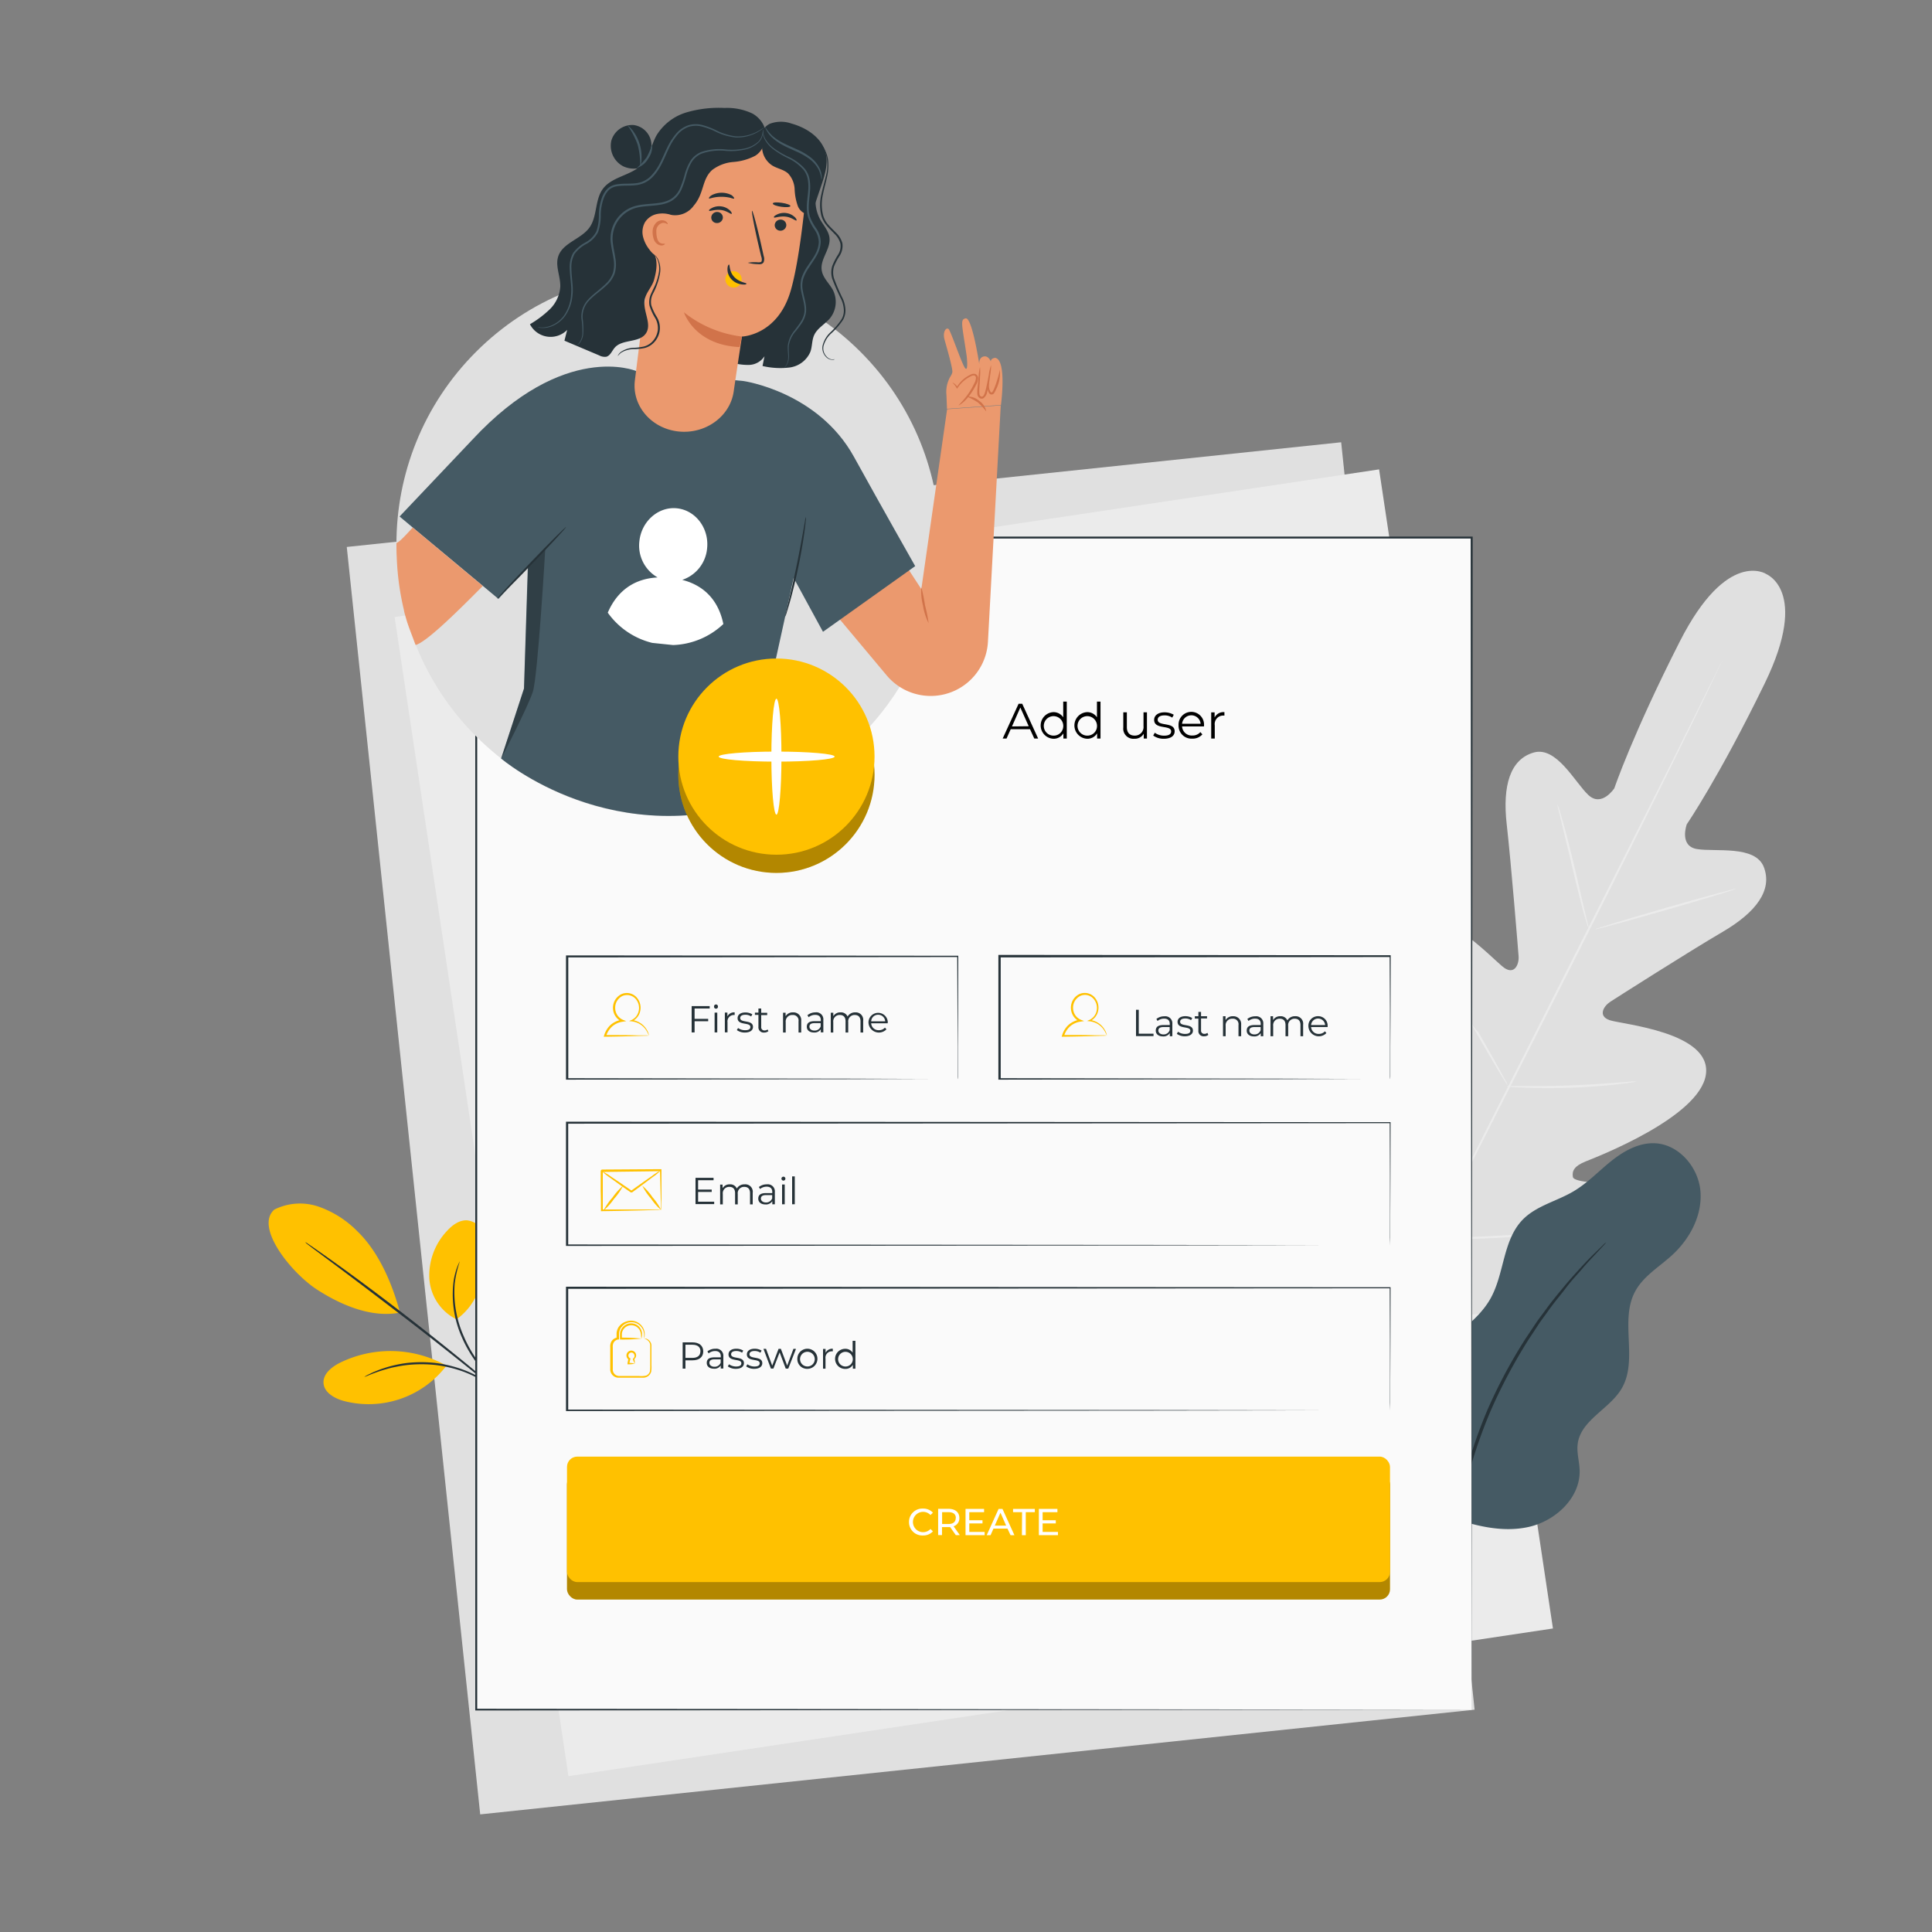 <svg xmlns="http://www.w3.org/2000/svg" viewBox="0 0 500 500"><rect x="0" y="0" width="500" height="500" fill="#808080" stroke="none"/><g id="freepik--background-complete--inject-38"><rect x="106.3" y="127.1" width="258.77" height="329.82" transform="translate(-29.28 26.28) rotate(-6.01)" style="fill:#e0e0e0"></rect><rect x="123.21" y="138.89" width="257.63" height="303.33" transform="translate(-40.32 40.61) rotate(-8.53)" style="fill:#ebebeb"></rect><path d="M457.12,148.56S447,141.89,434.74,166s-16.95,38-16.95,38-3.25,5-6.72,1.75-8.23-12.68-14.13-11c-6.12,1.75-8.14,8.58-7,18.62s2.92,32.12,3.07,34.12-1,4.85-3.7,3-18.41-19.33-26.25-11.39,0,35.36.81,38.38.21,4.3-1.23,5-6.15-5.62-10.81-10.4-10.91-9.51-15.05-4.56-5.46,25.54,14.12,59L361,341.45l18-1c38.48-4.49,54.12-17.94,55.58-24.24s-6.07-8.42-12.7-9.27-14.55-.77-14.82-2.36.41-2.84,3.3-4,29.51-11.43,31.12-22.47-21.77-13-24.91-14.09-1.5-3.68.15-4.75,20.37-13,29.09-18.1,12.95-10.83,10.67-16.77c-2.21-5.73-12.56-3.88-17.29-4.66s-2.65-6.42-2.65-6.42,8.31-12.1,20.16-36.44.15-28.43.15-28.43" style="fill:#e0e0e0"></path><path d="M446.08,170.14s-.07.18-.23.52l-.7,1.51L442.39,178c-2.4,5-5.93,12.25-10.32,21.17C423.29,217,411,241.51,397.26,268.57s-26.1,51.6-35,69.39l-10.48,21.09L349,364.78l-.76,1.49c-.17.33-.27.49-.27.49s.07-.18.22-.52l.71-1.51,2.76-5.77c2.4-5,5.92-12.25,10.31-21.17,8.78-17.84,21.11-42.39,34.82-69.47s26.09-51.58,35-69.38c4.41-8.89,8-16.08,10.47-21.09,1.23-2.47,2.19-4.4,2.86-5.73l.75-1.48C446,170.31,446.08,170.14,446.08,170.14Z" style="fill:#ebebeb"></path><path d="M403.06,208.19a5.48,5.48,0,0,1,.46,1.22c.26.79.6,2,1,3.39.82,2.88,1.84,6.88,2.89,11.31s1.94,8.34,2.65,11.37c.33,1.36.6,2.51.82,3.44a6.66,6.66,0,0,1,.26,1.27,5.74,5.74,0,0,1-.47-1.22c-.26-.79-.6-1.95-1-3.39-.79-2.89-1.76-6.9-2.81-11.34s-2-8.32-2.73-11.34c-.33-1.36-.61-2.51-.84-3.43A7.2,7.2,0,0,1,403.06,208.19Z" style="fill:#ebebeb"></path><path d="M412.8,240.51c0-.15,8.11-2.62,18.21-5.53s18.33-5.13,18.37-5-8.11,2.63-18.21,5.53S412.84,240.66,412.8,240.51Z" style="fill:#ebebeb"></path><path d="M389.87,281.13a5.93,5.93,0,0,1,1.33-.06h3.61c3.05,0,7.26,0,11.9-.18s8.85-.47,11.88-.71l3.6-.28a5.4,5.4,0,0,1,1.33,0,7.2,7.2,0,0,1-1.3.25c-.85.13-2.07.29-3.59.46-3,.35-7.24.71-11.9.88s-8.87.13-11.93,0c-1.52-.06-2.75-.12-3.61-.19A6.29,6.29,0,0,1,389.87,281.13Z" style="fill:#ebebeb"></path><path d="M374.64,253.83a5.35,5.35,0,0,1,.7,1c.47.77,1.05,1.73,1.74,2.85,1.45,2.42,2.63,6.57,5.56,9.5,2.14,3.73,4.06,7.12,5.42,9.59.62,1.15,1.15,2.14,1.59,2.93a4.76,4.76,0,0,1,.51,1.12,5.35,5.35,0,0,1-.7-1q-.72-1.15-1.74-2.85c-1.45-2.41-3.42-5.77-5.56-9.5s-4.06-7.12-5.42-9.58L375.15,255A4.76,4.76,0,0,1,374.64,253.83Z" style="fill:#ebebeb"></path><path d="M349.84,287.12a8.13,8.13,0,0,1,.89,1.3l2.24,3.64c1.88,3.09,4.43,7.38,7.23,12.13s5.29,9.07,7.08,12.2c.84,1.51,1.55,2.76,2.09,3.74a8.83,8.83,0,0,1,.7,1.4,8.49,8.49,0,0,1-.89-1.29l-2.24-3.65c-1.88-3.08-4.43-7.37-7.22-12.12s-5.3-9.07-7.09-12.21c-.84-1.5-1.54-2.76-2.09-3.73A9.12,9.12,0,0,1,349.84,287.12Z" style="fill:#ebebeb"></path><path d="M369.82,320.57a10.89,10.89,0,0,1,1.68-.12l4.58-.14c3.86-.14,9.2-.34,15.08-.72s11.21-.86,15.06-1.24l4.56-.44a9.57,9.57,0,0,1,1.68-.1,12.05,12.05,0,0,1-1.65.31c-1.07.17-2.63.39-4.55.62-3.84.48-9.16,1-15.06,1.4s-11.24.53-15.12.56c-1.93,0-3.5,0-4.58,0A8.66,8.66,0,0,1,369.82,320.57Z" style="fill:#ebebeb"></path></g><g id="freepik--Plants--inject-38"><path d="M70.92,313.08a14.83,14.83,0,0,1,11.6-.78,26.2,26.2,0,0,1,10,6.39c5.54,5.36,9,13.53,11,21-8.4,1.68-17.09-3.14-21.34-5.86-6.73-4.3-16.28-16.15-11.25-20.73" style="fill:#FFC100"></path><path d="M118.11,341.43a12.66,12.66,0,0,1-7-10.58,16.83,16.83,0,0,1,4.49-12.2c1.38-1.53,3.21-2.93,5.26-2.83a5.45,5.45,0,0,1,4.41,3.28,10.92,10.92,0,0,1,.69,5.67c-.63,6.57-2.44,12.81-7.8,16.66" style="fill:#FFC100"></path><path d="M131.68,362.32a8,8,0,0,1-1.1-1.14l-2.9-3.21c-2.38-2.74-5.86-6.57-8.1-11.77a27.3,27.3,0,0,1-2.26-14.06,18,18,0,0,1,1-4.22,11.49,11.49,0,0,1,.47-1.09c.11-.24.18-.37.2-.36a29.1,29.1,0,0,0-1.31,5.72A28.06,28.06,0,0,0,120.1,346c2.18,5.1,5.57,8.94,7.88,11.74,1.17,1.4,2.13,2.53,2.76,3.33A8.24,8.24,0,0,1,131.68,362.32Z" style="fill:#263238"></path><path d="M79,321.46a3.85,3.85,0,0,1,.6.36l1.63,1.11c1.42,1,3.45,2.41,5.94,4.2,5,3.59,11.81,8.64,19.21,14.39s14,11.11,18.71,15.05c2.35,2,4.24,3.58,5.54,4.71l1.48,1.31c.34.31.51.47.49.49a3.68,3.68,0,0,1-.56-.4l-1.55-1.23-5.65-4.57C120,353,113.42,347.71,106,342s-14.18-10.84-19.1-14.51l-5.83-4.34-1.58-1.2A3,3,0,0,1,79,321.46Z" style="fill:#263238"></path><path d="M115,353.13a29.67,29.67,0,0,0-27.08-.42c-2.13,1.08-4.38,2.9-4.19,5.28s2.72,3.83,5,4.51a25.31,25.31,0,0,0,26.66-8.87" style="fill:#FFC100"></path><path d="M94.32,356.32a7,7,0,0,1,1.31-.72,14,14,0,0,1,1.6-.73,20.45,20.45,0,0,1,2.18-.8,25.45,25.45,0,0,1,2.71-.76,30.91,30.91,0,0,1,3.19-.57,33.32,33.32,0,0,1,7.42,0,32.12,32.12,0,0,1,7.21,1.76,28.23,28.23,0,0,1,3,1.32,27.3,27.3,0,0,1,2.46,1.4c.75.43,1.34.94,1.9,1.33a14.13,14.13,0,0,1,1.36,1.11,7.84,7.84,0,0,1,1.08,1c-.09.1-1.64-1.37-4.55-3.14a26.26,26.26,0,0,0-2.45-1.32,28.86,28.86,0,0,0-2.94-1.26,33,33,0,0,0-7.09-1.68,34.25,34.25,0,0,0-7.3,0,30.89,30.89,0,0,0-3.15.52c-1,.17-1.88.45-2.7.67C96.26,355.43,94.37,356.43,94.32,356.32Z" style="fill:#263238"></path><path d="M374.6,392.35c-7-4.5-9.52-10.27-10.62-18.52a29.2,29.2,0,0,1,7.19-23.09c4.66-5.14,11.2-8.65,14.59-14.71,3.6-6.46,3.14-15,8.28-20.35,3.54-3.65,8.87-4.79,13.23-7.39,3.57-2.12,6.45-5.19,9.68-7.78s7.11-4.79,11.25-4.64c6.25.23,11.34,6.16,11.87,12.39s-2.71,12.33-7.32,16.56c-3.34,3.06-7.51,5.47-9.62,9.49-4,7.53.87,17.61-3.42,25-3.13,5.37-10.59,8.17-11.4,14.34-.3,2.27.43,4.54.5,6.83.22,7.15-6.24,13.16-13.23,14.7s-14.25-.39-21-2.8" style="fill:#455a64"></path><path d="M415.67,321.51a5.49,5.49,0,0,1-.69.84l-2.11,2.27c-.93,1-2.07,2.17-3.3,3.63s-2.75,3-4.21,4.94-3.18,3.91-4.8,6.23c-.81,1.16-1.72,2.3-2.54,3.57l-2.55,3.88a137.82,137.82,0,0,0-9.68,18.23,131.83,131.83,0,0,0-6.55,19.57c-.71,3.1-1.4,6-1.8,8.84s-.8,5.39-1.07,7.78-.36,4.56-.52,6.47-.17,3.55-.19,4.9-.05,2.3-.07,3.1a5.07,5.07,0,0,1-.09,1.08,4.78,4.78,0,0,1-.08-1.08c0-.8-.05-1.83-.09-3.11s-.07-3,0-4.91.1-4.11.39-6.51.47-5,1-7.84,1-5.78,1.73-8.9A128.78,128.78,0,0,1,385,364.76a132.91,132.91,0,0,1,9.81-18.32l2.59-3.88c.84-1.26,1.76-2.41,2.59-3.56,1.66-2.31,3.37-4.33,4.91-6.19s3-3.45,4.31-4.88,2.45-2.6,3.42-3.54,1.65-1.61,2.23-2.16A5.38,5.38,0,0,1,415.67,321.51Z" style="fill:#263238"></path></g><g id="freepik--Window--inject-38"><rect x="123.21" y="139.15" width="257.63" height="303.33" style="fill:#fafafa"></rect><path d="M380.85,442.48c0-2-.1-122.59-.24-303.33l.24.23-257.61,0h0l.26-.26c0,112,0,216.31,0,303.33l-.22-.22,257.64.22-257.64.22H123v-.22c0-87,0-191.34,0-303.33v-.26h.29l257.61,0h.23v.24C380.94,319.89,380.85,440.47,380.85,442.48Z" style="fill:#263238"></path><path d="M266.57,188.72h-5l-1.08,2.41h-1l4.12-9h.94l4.12,9h-1Zm-.34-.77-2.17-4.84L261.9,188Z"></path><path d="M276.08,181.57v9.56h-.88v-1.34a2.93,2.93,0,0,1-2.61,1.4,3.45,3.45,0,0,1,0-6.89,3,3,0,0,1,2.57,1.34v-4.07Zm-.91,6.17a2.52,2.52,0,1,0-2.51,2.64A2.48,2.48,0,0,0,275.17,187.74Z"></path><path d="M284.81,181.57v9.56h-.88v-1.34a2.93,2.93,0,0,1-2.61,1.4,3.45,3.45,0,0,1,0-6.89,3,3,0,0,1,2.57,1.34v-4.07Zm-.91,6.17a2.52,2.52,0,1,0-2.51,2.64A2.48,2.48,0,0,0,283.9,187.74Z"></path><path d="M296.83,184.35v6.78H296v-1.24a2.67,2.67,0,0,1-2.43,1.3,2.62,2.62,0,0,1-2.86-2.91v-3.93h.92v3.84c0,1.44.74,2.18,2,2.18a2.21,2.21,0,0,0,2.31-2.46v-3.56Z"></path><path d="M298.45,190.36l.41-.73a4.07,4.07,0,0,0,2.41.76c1.29,0,1.82-.43,1.82-1.1,0-1.77-4.4-.38-4.4-3,0-1.11,1-1.94,2.68-1.94a4.67,4.67,0,0,1,2.4.63l-.4.74a3.49,3.49,0,0,0-2-.58c-1.22,0-1.76.48-1.76,1.12,0,1.83,4.39.45,4.39,3,0,1.17-1,1.93-2.79,1.93A4.57,4.57,0,0,1,298.45,190.36Z"></path><path d="M311.59,188h-5.67a2.5,2.5,0,0,0,2.67,2.35,2.65,2.65,0,0,0,2.07-.89l.51.6a3.31,3.31,0,0,1-2.61,1.1,3.35,3.35,0,0,1-3.55-3.45,3.3,3.3,0,1,1,6.59,0C311.6,187.82,311.59,187.92,311.59,188Zm-5.67-.69h4.8a2.41,2.41,0,0,0-4.8,0Z"></path><path d="M316.88,184.3v.89h-.22a2.19,2.19,0,0,0-2.28,2.5v3.45h-.92v-6.78h.88v1.33A2.57,2.57,0,0,1,316.88,184.3Z"></path><path d="M247.83,279.29s0-.2,0-.56,0-.92,0-1.62c0-1.44,0-3.54,0-6.26,0-5.45-.06-13.37-.1-23.33l.17.16-101.09.1h0l.26-.26c0,11,0,21.7,0,31.77l-.25-.25,72.25.11,21.16.07,5.69,0h1.48l.51,0-.48,0H245.9l-5.63,0-21.1.08-72.43.11h-.26V247.26h.26l101.09.09H248v.17c0,10-.07,18-.09,23.43,0,2.7,0,4.79,0,6.22,0,.69,0,1.22,0,1.59S247.83,279.29,247.83,279.29Z" style="fill:#263238"></path><path d="M359.73,322.32s0-.71,0-2.09,0-3.42,0-6.11c0-5.37,0-13.3-.07-23.57l.13.13-213,.13h0l.26-.26v31.77l-.26-.25,151.54.11,45,.07,12.17,0,3.16,0h1.09s-.35,0-1.05,0l-3.13,0-12.11,0-45,.08-151.72.11h-.26V290.29h.27l213,.13h.13v.13c0,10.31-.06,18.26-.08,23.65q0,4,0,6.08C359.75,321.64,359.73,322.32,359.73,322.32Z" style="fill:#263238"></path><path d="M359.73,365.06s0-.72,0-2.09,0-3.43,0-6.11c0-5.38,0-13.3-.07-23.57l.13.12-213,.14h0l.26-.26v31.77l-.26-.26,151.54.11,45,.08,12.17,0,3.16,0,1.09,0-1.05,0h-3.13l-12.11,0-45,.07-151.72.12h-.26V333h.27l213,.14h.13v.13c0,10.3-.06,18.25-.08,23.64q0,4,0,6.08C359.75,364.38,359.73,365.06,359.73,365.06Z" style="fill:#263238"></path><path d="M359.73,279.29s0-.2,0-.56,0-.92,0-1.62c0-1.44,0-3.54,0-6.26,0-5.45,0-13.37-.09-23.33l.17.16-101.09.1h0l.26-.26v31.77l-.26-.25,72.26.11,21.16.07,5.69,0h1.48l.51,0-.48,0H357.8l-5.63,0-21.1.08-72.44.11h-.25v-.25c0-10.07,0-20.76,0-31.77v-.26h.27l101.09.09h.17v.17c0,10-.07,18-.1,23.43,0,2.7,0,4.79,0,6.22,0,.69,0,1.22,0,1.59S359.73,279.29,359.73,279.29Z" style="fill:#263238"></path><path d="M167.91,268a5.76,5.76,0,0,1-.77.05l-2.28.07c-2,.06-4.86.14-8.3.18h-.32l.1-.3a6.07,6.07,0,0,1,1.6-2.68A5.74,5.74,0,0,1,161,263.9l-.06.49a3.84,3.84,0,0,1-2.29-3.24,3.92,3.92,0,0,1,2.15-3.85,3.41,3.41,0,0,1,4,.87,4,4,0,0,1,.85,3.65,3.69,3.69,0,0,1-2.11,2.49l0-.35a5.64,5.64,0,0,1,2.47,1,5.26,5.26,0,0,1,1.34,1.48,4,4,0,0,1,.61,1.58s-.08-.15-.19-.39a7.87,7.87,0,0,0-.59-1.08,5.09,5.09,0,0,0-3.7-2.22l-.67-.08.63-.27a3.32,3.32,0,0,0,1.83-2.26,3.55,3.55,0,0,0-.78-3.22,3,3,0,0,0-3.43-.73,3.4,3.4,0,0,0-1.84,3.34,3.33,3.33,0,0,0,2,2.82l.85.34-.91.15a5.19,5.19,0,0,0-2.8,1.29,5.65,5.65,0,0,0-1.51,2.45l-.22-.29c3.33,0,6.13,0,8.14.07l2.34,0A6.06,6.06,0,0,1,167.91,268Z" style="fill:#FFC100"></path><path d="M286.42,268a5.46,5.46,0,0,1-.76.05l-2.29.07c-2,.06-4.85.14-8.3.18h-.31l.09-.3a6.07,6.07,0,0,1,1.6-2.68,5.74,5.74,0,0,1,3.06-1.44l-.06.49a3.83,3.83,0,0,1-2.28-3.24,3.89,3.89,0,0,1,2.14-3.85,3.42,3.42,0,0,1,4,.87,4,4,0,0,1,.84,3.65,3.69,3.69,0,0,1-2.11,2.49l0-.35a5.64,5.64,0,0,1,2.47,1,5.11,5.11,0,0,1,1.34,1.48,4,4,0,0,1,.61,1.58s-.08-.15-.19-.39a6.15,6.15,0,0,0-.59-1.08,5.07,5.07,0,0,0-3.69-2.22l-.67-.08.62-.27a3.36,3.36,0,0,0,1.84-2.26,3.56,3.56,0,0,0-.79-3.22,2.93,2.93,0,0,0-3.42-.73,3.39,3.39,0,0,0-1.85,3.34,3.33,3.33,0,0,0,2,2.82l.85.34-.91.15a5.19,5.19,0,0,0-2.8,1.29,5.63,5.63,0,0,0-1.5,2.45l-.22-.29c3.33,0,6.13,0,8.13.07l2.35,0A5.85,5.85,0,0,1,286.42,268Z" style="fill:#FFC100"></path><path d="M179.76,261v2.68h3.52v.62h-3.52v2.89H179v-6.81h4.67V261Z" style="fill:#263238"></path><path d="M184.79,260.45a.5.5,0,0,1,.5-.49.49.49,0,0,1,.51.48.51.51,0,1,1-1,0Zm.15,1.61h.69v5.12h-.69Z" style="fill:#263238"></path><path d="M190.13,262v.68H190a1.65,1.65,0,0,0-1.72,1.88v2.61h-.69v-5.12h.66v1A1.92,1.92,0,0,1,190.13,262Z" style="fill:#263238"></path><path d="M190.7,266.59l.31-.54a3.1,3.1,0,0,0,1.82.57c1,0,1.37-.33,1.37-.83,0-1.34-3.31-.29-3.31-2.31,0-.83.72-1.46,2-1.46a3.5,3.5,0,0,1,1.81.48l-.3.56a2.58,2.58,0,0,0-1.51-.44c-.92,0-1.33.36-1.33.84,0,1.38,3.31.34,3.31,2.31,0,.88-.77,1.45-2.11,1.45A3.43,3.43,0,0,1,190.7,266.59Z" style="fill:#263238"></path><path d="M198.86,266.86a1.64,1.64,0,0,1-1.08.36,1.35,1.35,0,0,1-1.5-1.48v-3.09h-.91v-.59h.91V261H197v1.11h1.55v.59H197v3.05a.82.82,0,0,0,.88.93,1.15,1.15,0,0,0,.76-.26Z" style="fill:#263238"></path><path d="M207.35,264.21v3h-.69v-2.9a1.42,1.42,0,0,0-1.53-1.63,1.67,1.67,0,0,0-1.79,1.84v2.69h-.69v-5.12h.66V263a2.14,2.14,0,0,1,1.95-1A2,2,0,0,1,207.35,264.21Z" style="fill:#263238"></path><path d="M213.08,264v3.17h-.66v-.8a1.92,1.92,0,0,1-1.76.84c-1.15,0-1.86-.6-1.86-1.48s.5-1.45,2-1.45h1.62V264c0-.88-.49-1.35-1.44-1.35a2.58,2.58,0,0,0-1.7.6l-.32-.51A3.26,3.26,0,0,1,211,262,1.82,1.82,0,0,1,213.08,264Zm-.69,1.63v-.84h-1.6c-1,0-1.31.39-1.31.92s.47,1,1.29,1A1.63,1.63,0,0,0,212.39,265.64Z" style="fill:#263238"></path><path d="M223.39,264.21v3h-.69v-2.9c0-1.08-.54-1.63-1.47-1.63a1.64,1.64,0,0,0-1.71,1.84v2.69h-.69v-2.9c0-1.08-.54-1.63-1.47-1.63a1.64,1.64,0,0,0-1.71,1.84v2.69H215v-5.12h.66V263a2.05,2.05,0,0,1,1.87-1,1.83,1.83,0,0,1,1.82,1.08,2.23,2.23,0,0,1,2-1.08A1.93,1.93,0,0,1,223.39,264.21Z" style="fill:#263238"></path><path d="M229.73,264.83h-4.27a1.89,1.89,0,0,0,2,1.78,2,2,0,0,0,1.56-.67l.39.45a2.7,2.7,0,0,1-4.65-1.77,2.49,2.49,0,1,1,5,0C229.74,264.68,229.73,264.76,229.73,264.83Zm-4.27-.51h3.62a1.78,1.78,0,0,0-1.82-1.7A1.76,1.76,0,0,0,225.46,264.32Z" style="fill:#263238"></path><path d="M184.83,311v.62H180v-6.8h4.67v.62h-4v2.42h3.52v.61h-3.52V311Z" style="fill:#263238"></path><path d="M194.8,308.69v3h-.69v-2.9c0-1.08-.54-1.63-1.47-1.63a1.64,1.64,0,0,0-1.71,1.85v2.68h-.69v-2.9c0-1.08-.54-1.63-1.47-1.63a1.65,1.65,0,0,0-1.71,1.85v2.68h-.69v-5.11H187v.93a2.07,2.07,0,0,1,1.87-1,1.83,1.83,0,0,1,1.82,1.08,2.23,2.23,0,0,1,2-1.08A1.92,1.92,0,0,1,194.8,308.69Z" style="fill:#263238"></path><path d="M200.53,308.49v3.17h-.66v-.8a1.92,1.92,0,0,1-1.76.85c-1.16,0-1.87-.6-1.87-1.49s.51-1.45,2-1.45h1.62v-.31c0-.87-.5-1.35-1.45-1.35a2.6,2.6,0,0,0-1.7.6l-.31-.51a3.21,3.21,0,0,1,2.08-.69A1.82,1.82,0,0,1,200.53,308.49Zm-.69,1.63v-.83h-1.6c-1,0-1.32.39-1.32.91s.48,1,1.3,1A1.64,1.64,0,0,0,199.84,310.12Z" style="fill:#263238"></path><path d="M202.25,304.93a.51.51,0,0,1,1,0,.51.51,0,1,1-1,0Zm.15,1.62h.69v5.11h-.69Z" style="fill:#263238"></path><path d="M205,304.45h.69v7.21H205Z" style="fill:#263238"></path><path d="M182,349.73c0,1.45-1,2.32-2.78,2.32h-1.83v2.15h-.72v-6.8h2.55C180.93,347.4,182,348.27,182,349.73Zm-.72,0c0-1.09-.72-1.71-2.08-1.71h-1.81v3.4h1.81C180.54,351.42,181.26,350.8,181.26,349.73Z" style="fill:#263238"></path><path d="M187.2,351v3.17h-.67v-.8a1.9,1.9,0,0,1-1.75.85c-1.16,0-1.87-.6-1.87-1.49s.5-1.45,2-1.45h1.63V351c0-.87-.5-1.35-1.45-1.35a2.59,2.59,0,0,0-1.7.61l-.31-.52a3.21,3.21,0,0,1,2.08-.69A1.82,1.82,0,0,1,187.2,351Zm-.69,1.64v-.84H184.9c-1,0-1.31.39-1.31.91s.48,1,1.29,1A1.65,1.65,0,0,0,186.51,352.67Z" style="fill:#263238"></path><path d="M188.36,353.62l.31-.55a3.11,3.11,0,0,0,1.82.58c1,0,1.37-.33,1.37-.84,0-1.33-3.32-.28-3.32-2.3,0-.84.72-1.46,2-1.46a3.38,3.38,0,0,1,1.81.48l-.3.55a2.64,2.64,0,0,0-1.51-.44c-.92,0-1.33.36-1.33.85,0,1.38,3.32.34,3.32,2.3,0,.89-.78,1.46-2.11,1.46A3.41,3.41,0,0,1,188.36,353.62Z" style="fill:#263238"></path><path d="M193.11,353.62l.31-.55a3.11,3.11,0,0,0,1.82.58c1,0,1.37-.33,1.37-.84,0-1.33-3.32-.28-3.32-2.3,0-.84.72-1.46,2-1.46a3.4,3.4,0,0,1,1.81.48l-.3.55a2.64,2.64,0,0,0-1.51-.44c-.92,0-1.33.36-1.33.85,0,1.38,3.32.34,3.32,2.3,0,.89-.78,1.46-2.11,1.46A3.41,3.41,0,0,1,193.11,353.62Z" style="fill:#263238"></path><path d="M206,349.09,204,354.2h-.65L201.77,350l-1.61,4.19h-.65l-1.93-5.11h.67l1.6,4.34,1.64-4.34h.6l1.63,4.34,1.62-4.34Z" style="fill:#263238"></path><path d="M206.35,351.64a2.6,2.6,0,1,1,2.6,2.61A2.51,2.51,0,0,1,206.35,351.64Zm4.5,0a1.9,1.9,0,1,0-1.9,2A1.87,1.87,0,0,0,210.85,351.64Z" style="fill:#263238"></path><path d="M215.53,349.05v.67h-.17a1.65,1.65,0,0,0-1.72,1.89v2.6H213v-5.11h.66v1A1.93,1.93,0,0,1,215.53,349.05Z" style="fill:#263238"></path><path d="M221.38,347v7.21h-.66v-1a2.2,2.2,0,0,1-2,1.06,2.6,2.6,0,0,1,0-5.2,2.21,2.21,0,0,1,1.94,1V347Zm-.68,4.65a1.9,1.9,0,1,0-1.89,2A1.87,1.87,0,0,0,220.7,351.64Z" style="fill:#263238"></path><path d="M294,261.33h.71v6.19h3.82v.62H294Z" style="fill:#263238"></path><path d="M303.4,265v3.17h-.66v-.8a1.92,1.92,0,0,1-1.76.85c-1.16,0-1.87-.61-1.87-1.49s.51-1.45,2-1.45h1.62v-.31c0-.87-.5-1.35-1.45-1.35a2.6,2.6,0,0,0-1.7.6l-.31-.51a3.21,3.21,0,0,1,2.08-.69A1.82,1.82,0,0,1,303.4,265Zm-.69,1.63v-.83h-1.6c-1,0-1.32.39-1.32.91s.48,1,1.3,1A1.64,1.64,0,0,0,302.71,266.6Z" style="fill:#263238"></path><path d="M304.56,267.56l.31-.55a3.1,3.1,0,0,0,1.82.57c1,0,1.37-.33,1.37-.83,0-1.33-3.31-.28-3.31-2.31,0-.83.71-1.45,2-1.45a3.43,3.43,0,0,1,1.8.47l-.3.56a2.61,2.61,0,0,0-1.5-.44c-.93,0-1.33.36-1.33.85,0,1.38,3.31.33,3.31,2.3,0,.88-.78,1.46-2.11,1.46A3.5,3.5,0,0,1,304.56,267.56Z" style="fill:#263238"></path><path d="M312.71,267.83a1.66,1.66,0,0,1-1.08.36,1.35,1.35,0,0,1-1.49-1.49v-3.09h-.92V263h.92v-1.12h.69V263h1.55v.58h-1.55v3.05a.82.82,0,0,0,.88.93,1.13,1.13,0,0,0,.76-.26Z" style="fill:#263238"></path><path d="M321.21,265.17v3h-.69v-2.9a1.42,1.42,0,0,0-1.54-1.63,1.67,1.67,0,0,0-1.78,1.85v2.68h-.69V263h.66V264a2.15,2.15,0,0,1,1.94-1A2,2,0,0,1,321.21,265.17Z" style="fill:#263238"></path><path d="M326.94,265v3.17h-.66v-.8a1.91,1.91,0,0,1-1.76.85c-1.16,0-1.87-.61-1.87-1.49s.51-1.45,2-1.45h1.62v-.31c0-.87-.5-1.35-1.45-1.35a2.6,2.6,0,0,0-1.7.6l-.31-.51a3.23,3.23,0,0,1,2.08-.69A1.82,1.82,0,0,1,326.94,265Zm-.69,1.63v-.83h-1.6c-1,0-1.32.39-1.32.91s.48,1,1.3,1A1.64,1.64,0,0,0,326.25,266.6Z" style="fill:#263238"></path><path d="M337.25,265.17v3h-.69v-2.9c0-1.08-.54-1.63-1.47-1.63a1.64,1.64,0,0,0-1.71,1.85v2.68h-.69v-2.9c0-1.08-.54-1.63-1.48-1.63a1.65,1.65,0,0,0-1.71,1.85v2.68h-.69V263h.66V264a2.07,2.07,0,0,1,1.88-1,1.84,1.84,0,0,1,1.82,1.08,2.21,2.21,0,0,1,2-1.08A1.93,1.93,0,0,1,337.25,265.17Z" style="fill:#263238"></path><path d="M343.59,265.8h-4.28a1.9,1.9,0,0,0,2,1.77,2,2,0,0,0,1.57-.67l.39.45a2.7,2.7,0,0,1-4.66-1.77,2.46,2.46,0,0,1,2.5-2.59,2.44,2.44,0,0,1,2.48,2.59C343.6,265.64,343.59,265.72,343.59,265.8Zm-4.28-.52h3.63a1.82,1.82,0,0,0-3.63,0Z" style="fill:#263238"></path><path d="M166.75,346.43l0-1a3.41,3.41,0,0,0-6.81,0l0,1.06a1.9,1.9,0,0,0-1.62,1.88v6.12a1.9,1.9,0,0,0,1.9,1.9h6.36a1.9,1.9,0,0,0,1.9-1.9v-6.12A1.9,1.9,0,0,0,166.75,346.43Zm-2.48,6.49h-1.66l.26-1.2a1,1,0,0,1-.48-.86,1,1,0,0,1,2,0,1,1,0,0,1-.44.85C164.08,352.17,164.27,352.92,164.27,352.92Zm1.75-6.5h-5.34v-1a2.67,2.67,0,0,1,5.34,0Z" style="fill:none"></path><path d="M166,346.42a4,4,0,0,1-.09-.65,3.23,3.23,0,0,0-.36-1.52,2.54,2.54,0,0,0-1.84-1.26,2.46,2.46,0,0,0-2.39,1.1,2.34,2.34,0,0,0-.38,1.12c0,.42,0,.82,0,1.22l-.24-.25a53,53,0,0,1,5.34.24,42.47,42.47,0,0,1-5.34.25h-.25v-.25c0-.4,0-.79,0-1.25a2.75,2.75,0,0,1,.45-1.36,2.89,2.89,0,0,1,2.9-1.29,2.82,2.82,0,0,1,2.09,1.56,2.89,2.89,0,0,1,.23,1.75C166.08,346.26,166,346.45,166,346.42Z" style="fill:#FFC100"></path><path d="M164.27,352.92a8.85,8.85,0,0,1-.48-1.17l0-.11.11-.08a.83.83,0,0,0,.2-1.08.77.77,0,1,0-1.08,1l.16.09-.05.17-.3,1.19-.19-.24a12.44,12.44,0,0,1,1.66.19,5.33,5.33,0,0,1-1.66.2l-.24,0,0-.26c.08-.4.15-.8.22-1.21l.11.26a1.26,1.26,0,0,1-.27-1.93,1.23,1.23,0,0,1,1.12-.39,1.26,1.26,0,0,1,.9.63,1.2,1.2,0,0,1-.43,1.61l.08-.19A3.58,3.58,0,0,1,164.27,352.92Z" style="fill:#FFC100"></path><path d="M166.75,346.43a1.14,1.14,0,0,1,.44,0,2,2,0,0,1,1.4,1.62c0,.35,0,.69,0,1.08,0,.79,0,1.66,0,2.62,0,.49,0,1,0,1.52a8.43,8.43,0,0,1-.06,1.71,2.12,2.12,0,0,1-1.27,1.41,2.29,2.29,0,0,1-1,.16h-1l-4,0h-1.06a2.17,2.17,0,0,1-2.27-2.33c0-1.54,0-3,0-4.5v-1.07a2.81,2.81,0,0,1,.14-1.13,2.15,2.15,0,0,1,1.7-1.37l-.2.23c0-.48,0-.91,0-1.4a3.55,3.55,0,0,1,.41-1.34A3.63,3.63,0,0,1,162.1,342a3.54,3.54,0,0,1,3.87,1,3.39,3.39,0,0,1,.87,2.49,7.14,7.14,0,0,1-.09.94,4.91,4.91,0,0,1-.06-.93,3.38,3.38,0,0,0-.93-2.31,3.24,3.24,0,0,0-5.21.71,3.17,3.17,0,0,0-.35,1.18c0,.41,0,.91,0,1.37v.2l-.2,0a1.68,1.68,0,0,0-1.31,1.07,2.63,2.63,0,0,0-.1,1v1.07c0,1.45,0,3,0,4.5a1.68,1.68,0,0,0,.85,1.61,1.84,1.84,0,0,0,.9.21h5.08a5.94,5.94,0,0,0,1.78-.1,1.67,1.67,0,0,0,1-1.11,9.11,9.11,0,0,0,.08-1.59c0-.52,0-1,0-1.52,0-1,0-1.83,0-2.62,0-.38,0-.76,0-1.06a1.77,1.77,0,0,0-.27-.79A2.26,2.26,0,0,0,166.75,346.43Z" style="fill:#FFC100"></path><path d="M171.12,313.17a7.68,7.68,0,0,1-.05-.77c0-.54,0-1.24-.07-2.09-.05-1.84-.11-4.37-.19-7.42l.21.21-15.24.2L156,303h0v1.34c0,.45,0,.9,0,1.35,0,.89,0,1.77,0,2.63,0,1.71,0,3.37,0,4.93l-.24-.23c4.44,0,8.22,0,10.91,0l3.16,0a8.7,8.7,0,0,1,1.17.05,6.71,6.71,0,0,1-1.06.06l-3.11.1c-2.68.07-6.52.16-11.07.22h-.23v-.24c0-1.57,0-3.22-.06-4.94,0-.86,0-1.74,0-2.63,0-.44,0-.89,0-1.34v-1.35h0l.26-.27,15.24-.1h.21v.21c0,3.1,0,5.67,0,7.55,0,.83,0,1.51,0,2A3.09,3.09,0,0,1,171.12,313.17Z" style="fill:#FFC100"></path><path d="M171,302.89a13.06,13.06,0,0,1-2.11,1.76c-1.34,1-3.21,2.43-5.3,3.94h-.35l0,0-.1-.07-.2-.14-.39-.27-.76-.53-1.43-1-2.41-1.74a14.53,14.53,0,0,1-2.14-1.72,14.31,14.31,0,0,1,2.35,1.42l2.47,1.65,1.45,1,.77.53.39.27.19.13.1.07.05,0,0,0h-.28c2.09-1.51,4-2.86,5.4-3.82A15.14,15.14,0,0,1,171,302.89Z" style="fill:#FFC100"></path><path d="M156.18,313.31a16,16,0,0,1,2.33-3.38,16.5,16.5,0,0,1,2.75-3.07,15.79,15.79,0,0,1-2.34,3.39A16.39,16.39,0,0,1,156.18,313.31Z" style="fill:#FFC100"></path><path d="M166.23,306.86a15.54,15.54,0,0,1,2.65,3,15.38,15.38,0,0,1,2.24,3.32,15.43,15.43,0,0,1-2.65-3A15.2,15.2,0,0,1,166.23,306.86Z" style="fill:#FFC100"></path><rect x="146.74" y="381.49" width="212.99" height="32.47" rx="2.66" style="fill:#FFC100"></rect><g style="opacity:0.3"><rect x="146.74" y="381.49" width="212.99" height="32.47" rx="2.66"></rect></g><rect x="146.74" y="376.97" width="212.99" height="32.47" rx="2.66" style="fill:#FFC100"></rect><path d="M235.25,393.9a3.44,3.44,0,0,1,3.6-3.48,3.37,3.37,0,0,1,2.59,1.06l-.63.61a2.63,2.63,0,1,0,0,3.61l.63.61a3.38,3.38,0,0,1-2.6,1.07A3.44,3.44,0,0,1,235.25,393.9Z" style="fill:#fff"></path><path d="M247.37,397.3l-1.47-2.09-.42,0h-1.69v2.07h-1v-6.8h2.66c1.76,0,2.83.89,2.83,2.37a2.15,2.15,0,0,1-1.49,2.15l1.61,2.28Zm0-4.43c0-1-.65-1.52-1.89-1.52h-1.66v3.06h1.66C246.69,394.41,247.34,393.84,247.34,392.87Z" style="fill:#fff"></path><path d="M254.82,396.46v.84h-4.94v-6.8h4.8v.85h-3.83v2.09h3.42v.82h-3.42v2.2Z" style="fill:#fff"></path><path d="M260.73,395.6h-3.62l-.75,1.7h-1l3.08-6.8h1l3.09,6.8h-1Zm-.34-.77-1.47-3.34-1.47,3.34Z" style="fill:#fff"></path><path d="M264.51,391.35h-2.33v-.85h5.63v.85h-2.34v5.95h-1Z" style="fill:#fff"></path><path d="M273.8,396.46v.84h-4.94v-6.8h4.8v.85h-3.83v2.09h3.41v.82h-3.41v2.2Z" style="fill:#fff"></path></g><g id="freepik--Character--inject-38"><circle cx="172.95" cy="140.8" r="70.35" transform="translate(-48.91 163.53) rotate(-45)" style="fill:#e0e0e0"></circle><path d="M213.25,45.71a10.09,10.09,0,0,0-1,11.06c.88,1.58,2.22,3,2.42,4.79.33,2.91-2.49,5.53-2,8.43.31,2,2,3.37,2.92,5.14a6.77,6.77,0,0,1-.77,7.21c-1.28,1.56-3.29,2.55-4.12,4.4-.62,1.36-.47,3-1,4.37a6.79,6.79,0,0,1-5.36,4,20.11,20.11,0,0,1-7-.39l.51-2.53a4.92,4.92,0,0,1-4,2.25,14.34,14.34,0,0,1-4.72-.7c-.95-4.29-1.88-8.82-.54-13,1.22-3.76,4.1-6.7,6.5-9.84a44.4,44.4,0,0,0,6.33-11.46c1.1-2.95,1.89-6,3.43-8.8s4-5.22,7.08-5.81" style="fill:#263238"></path><path d="M259,104.8l-13.92,1-.14-3.58a7.86,7.86,0,0,1,1.2-5.06,2.92,2.92,0,0,0,.33-.85c.1-1.06-1.46-6.38-2-8.33-.68-2.34.65-3.58,1.17-2.62.94,1.75,3.43,9.26,4.21,10s.33-3.19.33-3.19c-1.22-8.27-1.75-9.47-.28-9.78,1.69-.36,3.55,11.95,3.55,11.95s-.25-1.72,1.07-2.07,1.93,1.34,1.93,1.34c-.17-.87,1.08-1,1.08-1,3.12.43,1.5,12.3,1.5,12.3l-13.92,1-6.67,46.55-7.12-10.91-18.58,13.26,16.75,20a14.86,14.86,0,0,0,11.93,5.29h0a14.82,14.82,0,0,0,14.26-14Z" style="fill:#eb996e"></path><path d="M248.11,104.93c-.06-.07.68-.72,1.67-1.94a18.65,18.65,0,0,0,1.56-2.26,16.21,16.21,0,0,0,.76-1.44,3.32,3.32,0,0,0,.48-1.52.65.65,0,0,0-.4-.58,1.26,1.26,0,0,0-.8.13,9,9,0,0,0-1.55.93,8.66,8.66,0,0,0-2,2.13l-.16.23-.12-.24A5.21,5.21,0,0,0,246.45,99s.76.18,1.41,1.26h-.28a8.06,8.06,0,0,1,2-2.32,8.72,8.72,0,0,1,1.63-1,1.71,1.71,0,0,1,1.16-.16,1.16,1.16,0,0,1,.77,1,3.69,3.69,0,0,1-.54,1.82,15.25,15.25,0,0,1-.81,1.45,15.61,15.61,0,0,1-1.69,2.26A7.91,7.91,0,0,1,248.11,104.93Z" style="fill:#d1734a"></path><path d="M253.62,95a12.94,12.94,0,0,1,0,2.56c0,.84-.09,1.77-.15,2.76a10.49,10.49,0,0,0,0,1.58c0,.49.47.91.82.71s.55-.8.7-1.33.27-1.06.38-1.57c.22-1,.38-1.94.53-2.71a10.94,10.94,0,0,1,.59-2.49,14.5,14.5,0,0,1-.23,2.55c-.1.78-.22,1.71-.42,2.75-.09.51-.21,1.05-.36,1.61a2.5,2.5,0,0,1-1,1.66,1,1,0,0,1-1.11-.19,1.42,1.42,0,0,1-.44-.92,9.14,9.14,0,0,1,.06-1.68q.15-1.48.27-2.76A12.32,12.32,0,0,1,253.62,95Z" style="fill:#d1734a"></path><path d="M256,98.55c.08,0-.12.58-.06,1.48a2.83,2.83,0,0,0,.43,1.4c.17.17.29.18.45,0a5.21,5.21,0,0,0,.46-.86,29.81,29.81,0,0,0,1.49-4.87,9.3,9.3,0,0,1-1,5.09,5.81,5.81,0,0,1-.53,1,.8.8,0,0,1-.62.31.79.79,0,0,1-.59-.3,1.93,1.93,0,0,1-.37-.91,3.77,3.77,0,0,1-.07-.8C255.56,99.05,255.91,98.52,256,98.55Z" style="fill:#d1734a"></path><path d="M197.38,186.06l1.3,20.24c-39.59,15.17-69-10-69-10l5.92-18.11,1-31.62L129,155l-3.59-3L107.3,136.92l-3.89-3.25,18.83-19.87C146.05,88.17,164.58,96,164.58,96l27.84,2.61s19.26,2.73,28.58,19.61c7.59,13.74,15.85,28.29,15.85,28.29l-23.86,17-7.59-13.94Z" style="fill:#455a64"></path><path d="M102.6,140.53c0,1.19,0,2.37.07,3.57a70,70,0,0,0,1.9,13.93l0,.13c.14.57.3,1.13.46,1.69.62,2.2,1.44,4.14,2.22,6.27.1.27.2.53.31.8,2.52-.66,9.21-7,17.38-15.27l-18.13-15.12C104.48,139.07,103.38,140.23,102.6,140.53Z" style="fill:#eb996e"></path><path d="M189.89,101.24c1-6.9,2.13-14.14,2.13-14.14s9.09-.25,12.53-11.59c3.28-10.82,5-36.61,5-36.61h0a33.64,33.64,0,0,0-38.24,3.38h0l-7,56.15c-.81,6.51,4.15,12.4,11.14,13.22h0C182.5,112.47,189,107.81,189.89,101.24Z" style="fill:#eb996e"></path><path d="M203.49,58.39a1.51,1.51,0,0,1-1.64,1.31,1.44,1.44,0,0,1-1.35-1.56,1.51,1.51,0,0,1,1.64-1.3A1.44,1.44,0,0,1,203.49,58.39Z" style="fill:#263238"></path><path d="M206.13,57.06c-.21.17-1.22-.82-2.82-1s-2.89.43-3,.21.16-.43.72-.73a4.15,4.15,0,0,1,2.46-.4,4,4,0,0,1,2.22,1.07C206.12,56.61,206.23,57,206.13,57.06Z" style="fill:#263238"></path><path d="M187.07,56.42a1.5,1.5,0,0,1-1.64,1.3,1.43,1.43,0,0,1-1.35-1.55,1.51,1.51,0,0,1,1.64-1.31A1.45,1.45,0,0,1,187.07,56.42Z" style="fill:#263238"></path><path d="M189.35,55.34c-.21.17-1.22-.82-2.82-1s-2.89.42-3,.2.16-.42.72-.72a4.16,4.16,0,0,1,2.46-.4,3.89,3.89,0,0,1,2.22,1.07C189.33,54.89,189.45,55.27,189.35,55.34Z" style="fill:#263238"></path><path d="M193.52,68a10.7,10.7,0,0,1,2.67-.11c.41,0,.81,0,.92-.28a2.19,2.19,0,0,0-.11-1.25c-.25-1-.51-2.14-.78-3.28-1.07-4.66-1.78-8.47-1.59-8.52s1.21,3.71,2.27,8.37c.26,1.15.5,2.24.73,3.29a2.4,2.4,0,0,1,0,1.63,1.05,1.05,0,0,1-.75.51,2.79,2.79,0,0,1-.71,0A10.9,10.9,0,0,1,193.52,68Z" style="fill:#263238"></path><path d="M192,87.1a29.77,29.77,0,0,1-15-6.28s2.67,8.48,14.42,9Z" style="fill:#d1734a"></path><path d="M197.53,35.32c.75,1.83-.43,4-2.1,5a14.6,14.6,0,0,1-5.67,1.6A10.37,10.37,0,0,0,184.3,44c-2.72,2.47-2,6-4.75,9.21a5.92,5.92,0,0,1-5.77,2.42c-2.2-.31-5.05.2-6.16,2.74s.23,4.41,1.46,6.74.9,4.72.2,7.27c-.5,1.84-2.08,3.28-2.43,5.16-.56,3,2,6.34.27,8.8S161,87.71,159.07,90c-.7.81-1.1,2-2.13,2.32a3,3,0,0,1-1.86-.34l-9-3.81c.23-.93.47-1.87.71-2.8a6,6,0,0,1-9.64-1.46,27,27,0,0,0,5.2-3.93A9.09,9.09,0,0,0,145,74.21c.09-2.64-1.34-5.31-.54-7.82,1.15-3.59,6-4.49,8.14-7.57,2-2.88,1.33-7.06,3.4-9.91,2.41-3.3,7.5-3.45,10.26-6.47,1.87-2,2.3-5,3.66-7.43a13.65,13.65,0,0,1,7.73-5.92,29.71,29.71,0,0,1,9.85-1.15,15.24,15.24,0,0,1,7.24,1.45c2.17,1.21,3.81,3.69,3.3,6.13" style="fill:#263238"></path><path d="M173.78,55.66a6.89,6.89,0,0,0-3.76-.27,4.84,4.84,0,0,0-3.08,2.1,5.12,5.12,0,0,0-.54,3.7,8.65,8.65,0,0,0,1.68,3.41,5.8,5.8,0,0,0,2,1.8,2.78,2.78,0,0,0,2.64,0" style="fill:#eb996e"></path><path d="M172.06,63.08c.14.07-.51.75-1.6.28A2.48,2.48,0,0,1,169.23,62a5.52,5.52,0,0,1-.33-2.15,3.27,3.27,0,0,1,.82-2.11,2.16,2.16,0,0,1,1.76-.73c1.17.13,1.42,1,1.29,1s-.5-.39-1.29-.32a2.12,2.12,0,0,0-1.62,2.22c0,1.3.29,2.53.93,2.92S172,63,172.06,63.08Z" style="fill:#d1734a"></path><path d="M197.57,36a5.78,5.78,0,0,0,2.4,6.9c1.3.75,2.9,1,4,2a6.37,6.37,0,0,1,1.68,4.06,14.66,14.66,0,0,0,.83,4.38A3.49,3.49,0,0,0,210,55.54l2.51-7.41c.92-2.72,1.85-5.63,1.19-8.44-.94-4-4.9-6.62-8.86-7.71a8.16,8.16,0,0,0-5.6.05c-1.72.81-2.89,3-2,4.7" style="fill:#263238"></path><path d="M149.3,89.37s.24-.18.59-.63a4.52,4.52,0,0,0,.82-2.28,21.93,21.93,0,0,0-.22-3.92,6.41,6.41,0,0,1,.24-2.5,6.51,6.51,0,0,1,1.41-2.44c1.31-1.49,3.14-2.65,4.72-4.24a6.8,6.8,0,0,0,1.81-2.87,8.4,8.4,0,0,0,.1-3.61c-.19-1.26-.51-2.54-.67-3.89a8.89,8.89,0,0,1,.4-4.17,8.79,8.79,0,0,1,6.4-5.63c2.94-.65,6-.25,8.4-1.49a6,6,0,0,0,2.63-2.85,25.82,25.82,0,0,0,1.27-3.68,13.79,13.79,0,0,1,1.47-3.51,6.09,6.09,0,0,1,2.78-2.31,14.63,14.63,0,0,1,6.34-.67,16.66,16.66,0,0,0,5.16-.3,7.6,7.6,0,0,0,3.39-1.8,4.19,4.19,0,0,0,1-2.2c.1-.55.1-.86.13-.85a4.09,4.09,0,0,1,0,.87,4.16,4.16,0,0,1-1,2.32A7.64,7.64,0,0,1,193,38.66a16.6,16.6,0,0,1-5.25.38,14.28,14.28,0,0,0-6.16.71,5.63,5.63,0,0,0-2.56,2.16,13.42,13.42,0,0,0-1.4,3.4,26.51,26.51,0,0,1-1.28,3.76,7.37,7.37,0,0,1-1.14,1.76,6.27,6.27,0,0,1-1.7,1.32c-2.66,1.33-5.71.91-8.53,1.55A8.32,8.32,0,0,0,159,59a8.41,8.41,0,0,0-.39,3.94c.15,1.31.46,2.59.65,3.88a8.73,8.73,0,0,1-.13,3.81,7.24,7.24,0,0,1-1.94,3c-1.65,1.63-3.48,2.76-4.76,4.18a6,6,0,0,0-1.63,4.68,20.35,20.35,0,0,1,.13,4,4.55,4.55,0,0,1-.93,2.33A2.37,2.37,0,0,1,149.3,89.37Z" style="fill:#455a64"></path><path d="M202.9,95.19a5.82,5.82,0,0,0,.47-.53,3.71,3.71,0,0,0,.6-1.9c.08-.88-.15-2-.09-3.26a7.48,7.48,0,0,1,1.76-4c.93-1.29,2.17-2.63,2.5-4.43s-.44-3.73-.82-5.83a7.11,7.11,0,0,1,.13-3.33A12.21,12.21,0,0,1,209,68.87c.64-1,1.35-1.9,1.9-2.92a7.1,7.1,0,0,0,1-3.3,6,6,0,0,0-1.11-3.24,13.76,13.76,0,0,1-1.65-3.16c-.68-2.33-.15-4.61,0-6.68a11.67,11.67,0,0,0-.06-3A5.82,5.82,0,0,0,208,44a12.37,12.37,0,0,0-4.07-3.07,22.43,22.43,0,0,1-3.72-2.24A8.17,8.17,0,0,1,198,36.24a4.59,4.59,0,0,1-.59-2,2.48,2.48,0,0,1,.05-.72s0,.25.06.71a4.61,4.61,0,0,0,.66,1.9,8.29,8.29,0,0,0,2.18,2.32,23.19,23.19,0,0,0,3.71,2.15,12.48,12.48,0,0,1,4.25,3.13,6.16,6.16,0,0,1,1.21,2.73,12.19,12.19,0,0,1,.09,3.14c-.14,2.11-.63,4.35,0,6.49a13.27,13.27,0,0,0,1.6,3,6.4,6.4,0,0,1,1.19,3.51,7.57,7.57,0,0,1-1.07,3.55c-.58,1.06-1.29,2-1.92,3a11.6,11.6,0,0,0-1.52,2.94,6.52,6.52,0,0,0-.14,3.1c.34,2,1.15,4,.77,6a6.92,6.92,0,0,1-1.11,2.55c-.5.74-1,1.39-1.51,2a7.3,7.3,0,0,0-1.77,3.77c-.09,1.24.11,2.35,0,3.26a3.65,3.65,0,0,1-.72,1.94A1.52,1.52,0,0,1,202.9,95.19Z" style="fill:#455a64"></path><path d="M139.09,84.68s.33,0,.95.07a6.39,6.39,0,0,0,2.64-.51A7.56,7.56,0,0,0,146,81.6a10.6,10.6,0,0,0,1.79-5.3c.24-2.1-.29-4.38-.35-6.93a7.41,7.41,0,0,1,.85-3.85,9.28,9.28,0,0,1,3.16-2.74,6.79,6.79,0,0,0,2.9-2.91,13,13,0,0,0,.64-4.35,13.15,13.15,0,0,1,.9-4.65,6.54,6.54,0,0,1,1.35-2.07,4.45,4.45,0,0,1,2.3-1.07c1.66-.29,3.27-.12,4.82-.29a6.38,6.38,0,0,0,4-1.8,13.21,13.21,0,0,0,2.52-3.6c.67-1.3,1.19-2.64,1.83-3.92a15.86,15.86,0,0,1,2.25-3.5,7.15,7.15,0,0,1,3.26-2.22,6.7,6.7,0,0,1,3.69,0,20.42,20.42,0,0,1,3.15,1.18,15.29,15.29,0,0,0,5.39,1.71,10.62,10.62,0,0,0,4.21-.65,12,12,0,0,0,3.19-1.79,4.42,4.42,0,0,1-.71.64,10,10,0,0,1-2.41,1.34,10.61,10.61,0,0,1-4.29.75,15.45,15.45,0,0,1-5.52-1.66,18.77,18.77,0,0,0-3.11-1.13,6.26,6.26,0,0,0-3.46,0,6.81,6.81,0,0,0-3.05,2.11,15.77,15.77,0,0,0-2.16,3.42c-1.21,2.48-2.15,5.44-4.43,7.67a7.19,7.19,0,0,1-2,1.36,7.66,7.66,0,0,1-2.35.59c-1.61.17-3.23,0-4.78.28a3.94,3.94,0,0,0-2,.94,6.19,6.19,0,0,0-1.24,1.9,13.1,13.1,0,0,0-.86,4.47,13.38,13.38,0,0,1-.69,4.52,7.22,7.22,0,0,1-3.1,3.11,8.94,8.94,0,0,0-3,2.57,7,7,0,0,0-.81,3.62c0,2.46.55,4.81.29,7a10.93,10.93,0,0,1-1.92,5.43,7.78,7.78,0,0,1-3.45,2.66,6.16,6.16,0,0,1-2.72.43A3.9,3.9,0,0,1,139.09,84.68Z" style="fill:#455a64"></path><path d="M212.58,46.56a7.58,7.58,0,0,0-.83-2.88,8.55,8.55,0,0,0-2.13-2.44,16.67,16.67,0,0,0-3.47-2c-1.31-.61-2.6-1.15-3.71-1.77a12.77,12.77,0,0,1-2.75-2,7,7,0,0,1-1.37-1.83,1.72,1.72,0,0,1-.28-.79,11.15,11.15,0,0,0,1.9,2.35A13.62,13.62,0,0,0,202.67,37c1.09.58,2.37,1.1,3.7,1.71a16.7,16.7,0,0,1,3.56,2.13,8.19,8.19,0,0,1,2.14,2.64,5.35,5.35,0,0,1,.6,2.22A2,2,0,0,1,212.58,46.56Z" style="fill:#455a64"></path><path d="M190,51.36c-.1.12-.45,0-1-.17a10.16,10.16,0,0,0-2.25-.26,9.75,9.75,0,0,0-2.26.24c-.57.13-.92.28-1,.17s.13-.5.74-.85a5.59,5.59,0,0,1,5.08,0C189.83,50.87,190.05,51.27,190,51.36Z" style="fill:#263238"></path><path d="M204.56,53.33c-.05.28-1.09.37-2.34.19S200,53,200,52.67s1.09-.36,2.34-.18S204.6,53.05,204.56,53.33Z" style="fill:#263238"></path><path d="M169.56,66.08s.1.07.25.25a4.05,4.05,0,0,1,.54.86,6.15,6.15,0,0,1,.44,3.66A17.54,17.54,0,0,1,169,76a4.65,4.65,0,0,0-.44,3A13.71,13.71,0,0,0,170,82.05a5.42,5.42,0,0,1-.64,6.46,5,5,0,0,1-2.56,1.56,13.49,13.49,0,0,1-2.55.28,6.44,6.44,0,0,0-3.43.88,4.26,4.26,0,0,0-.93.93s0-.13.13-.33a2.58,2.58,0,0,1,.68-.76A6.18,6.18,0,0,1,164.19,90a14,14,0,0,0,2.47-.33A4.63,4.63,0,0,0,169,88.2a5.34,5.34,0,0,0,1.24-2.76,5.19,5.19,0,0,0-.7-3.16,13.72,13.72,0,0,1-1.45-3.19,5.11,5.11,0,0,1,.5-3.26c.43-1,.9-1.79,1.19-2.64a14,14,0,0,0,.68-2.4,6.28,6.28,0,0,0-.27-3.52C169.84,66.48,169.52,66.11,169.56,66.08Z" style="fill:#263238"></path><path d="M216,93a1.34,1.34,0,0,1-.64.12,2.37,2.37,0,0,1-1.66-.83,3.3,3.3,0,0,1-.82-2.81,7,7,0,0,1,1.94-3.39,18.58,18.58,0,0,0,3-3.51,4.56,4.56,0,0,0,.57-2.4,7.9,7.9,0,0,0-.62-2.59,55,55,0,0,1-2.4-5.47,5.75,5.75,0,0,1,0-3.24,16,16,0,0,1,1.49-2.92,4.14,4.14,0,0,0,.64-2.92,5.45,5.45,0,0,0-1.54-2.53c-.69-.74-1.45-1.43-2.09-2.22a6.81,6.81,0,0,1-1.36-2.66,12,12,0,0,1,.08-5.44c.35-1.66.83-3.16,1.13-4.55A10.3,10.3,0,0,0,213.4,39,7.16,7.16,0,0,0,212,37s0,0,.14.09a2.53,2.53,0,0,1,.36.31A5.24,5.24,0,0,1,213.58,39a8.07,8.07,0,0,1,.77,2.85,13.42,13.42,0,0,1-.3,3.89c-.29,1.41-.74,2.92-1.07,4.56a11.67,11.67,0,0,0,0,5.23A6.16,6.16,0,0,0,214.23,58c.61.75,1.36,1.42,2.08,2.18A6,6,0,0,1,218,62.91a4.74,4.74,0,0,1-.69,3.27A15.8,15.8,0,0,0,215.83,69a5.32,5.32,0,0,0,0,3,56.33,56.33,0,0,0,2.34,5.42,8.14,8.14,0,0,1,.63,2.76,5,5,0,0,1-.64,2.62,18.72,18.72,0,0,1-3.11,3.55,6.74,6.74,0,0,0-1.92,3.19,3,3,0,0,0,.69,2.62,2.33,2.33,0,0,0,1.51.87C215.78,93,216,92.94,216,93Z" style="fill:#263238"></path><path d="M255.24,106.48a17.59,17.59,0,0,0-2.17-2.34,19.38,19.38,0,0,0-2.81-1.5,4.3,4.3,0,0,1,3.13,1.09A4.2,4.2,0,0,1,255.24,106.48Z" style="fill:#d1734a"></path><path d="M240.33,161.28a15.16,15.16,0,0,1-1.45-4.53,14.58,14.58,0,0,1-.43-4.75,42.74,42.74,0,0,1,.94,4.64A39.71,39.71,0,0,1,240.33,161.28Z" style="fill:#d1734a"></path><path d="M176.56,150.07A9.47,9.47,0,0,0,183,141.9c.54-5.21-3-9.84-7.79-10.35s-9.2,3.32-9.74,8.53a9.47,9.47,0,0,0,4.72,9.36c-7.5.39-11.13,5-12.9,9.12a19.94,19.94,0,0,0,11.51,7.82l5.4.56a19.9,19.9,0,0,0,13-5.44C186.31,157.11,183.7,151.9,176.56,150.07Z" style="fill:#fff"></path><g style="opacity:0.3"><path d="M136.68,146.57l4.44-4.58s-1.92,33.1-3.23,37.08-8.17,17.23-8.17,17.23l5.92-18.11Z"></path></g><path d="M146.51,136.38c.1.1-3.8,4.33-8.72,9.45s-9,9.2-9.11,9.1,3.81-4.33,8.73-9.46S146.41,136.28,146.51,136.38Z" style="fill:#263238"></path><path d="M208.58,133.79a4.8,4.8,0,0,1-.05,1c-.06.66-.17,1.62-.33,2.81-.32,2.36-.86,5.62-1.6,9.18s-1.55,6.77-2.2,9.07c-.33,1.15-.61,2.07-.82,2.71a3.76,3.76,0,0,1-.38,1,5,5,0,0,1,.18-1c.19-.76.4-1.67.66-2.74.56-2.32,1.31-5.52,2.05-9.08s1.33-6.79,1.75-9.14c.19-1.08.35-2,.49-2.78A3.77,3.77,0,0,1,208.58,133.79Z" style="fill:#263238"></path><path d="M188.45,70.7a2.13,2.13,0,1,1,2.44,3.47,2.15,2.15,0,1,1-1.71-3.93" style="fill:#FFC100"></path><path d="M188.66,68.47c.26,0,0,1.76,1.34,3.19s3.2,1.51,3.18,1.75-.46.28-1.25.19a4.32,4.32,0,0,1-2.66-1.36,3.79,3.79,0,0,1-1-2.66C188.29,68.84,188.54,68.44,188.66,68.47Z" style="fill:#263238"></path><path d="M166.47,42.57a10,10,0,0,0,2.13-4.92A5.31,5.31,0,0,0,164,32.36a5.61,5.61,0,0,0-5.8,4.1,6,6,0,0,0,3,6.53,6.34,6.34,0,0,0,7.16-1.09" style="fill:#263238"></path><path d="M168.76,37.38a5.26,5.26,0,0,1-1,3.67,5.24,5.24,0,0,1-2.94,2.42,18.1,18.1,0,0,0,2.5-2.71A17.93,17.93,0,0,0,168.76,37.38Z" style="fill:#455a64"></path><path d="M165.68,43a20.15,20.15,0,0,0-.66-5.56,20.09,20.09,0,0,0-2.63-5s.56.35,1.22,1.17a11,11,0,0,1,1.91,3.62,11.25,11.25,0,0,1,.5,4.06A4,4,0,0,1,165.68,43Z" style="fill:#455a64"></path></g><g id="freepik--Icon--inject-38"><circle cx="200.94" cy="200.52" r="25.39" style="fill:#FFC100"></circle><g style="opacity:0.3"><circle cx="200.94" cy="200.52" r="25.39"></circle></g><circle cx="200.94" cy="195.81" r="25.39" style="fill:#FFC100"></circle><path d="M200.94,210.83c-.72,0-1.31-6.73-1.31-15s.59-15,1.31-15,1.3,6.73,1.3,15S201.65,210.83,200.94,210.83Z" style="fill:#fff"></path><path d="M216,195.81c0,.72-6.72,1.3-15,1.3s-15-.58-15-1.3,6.72-1.3,15-1.3S216,195.09,216,195.81Z" style="fill:#fff"></path></g></svg>